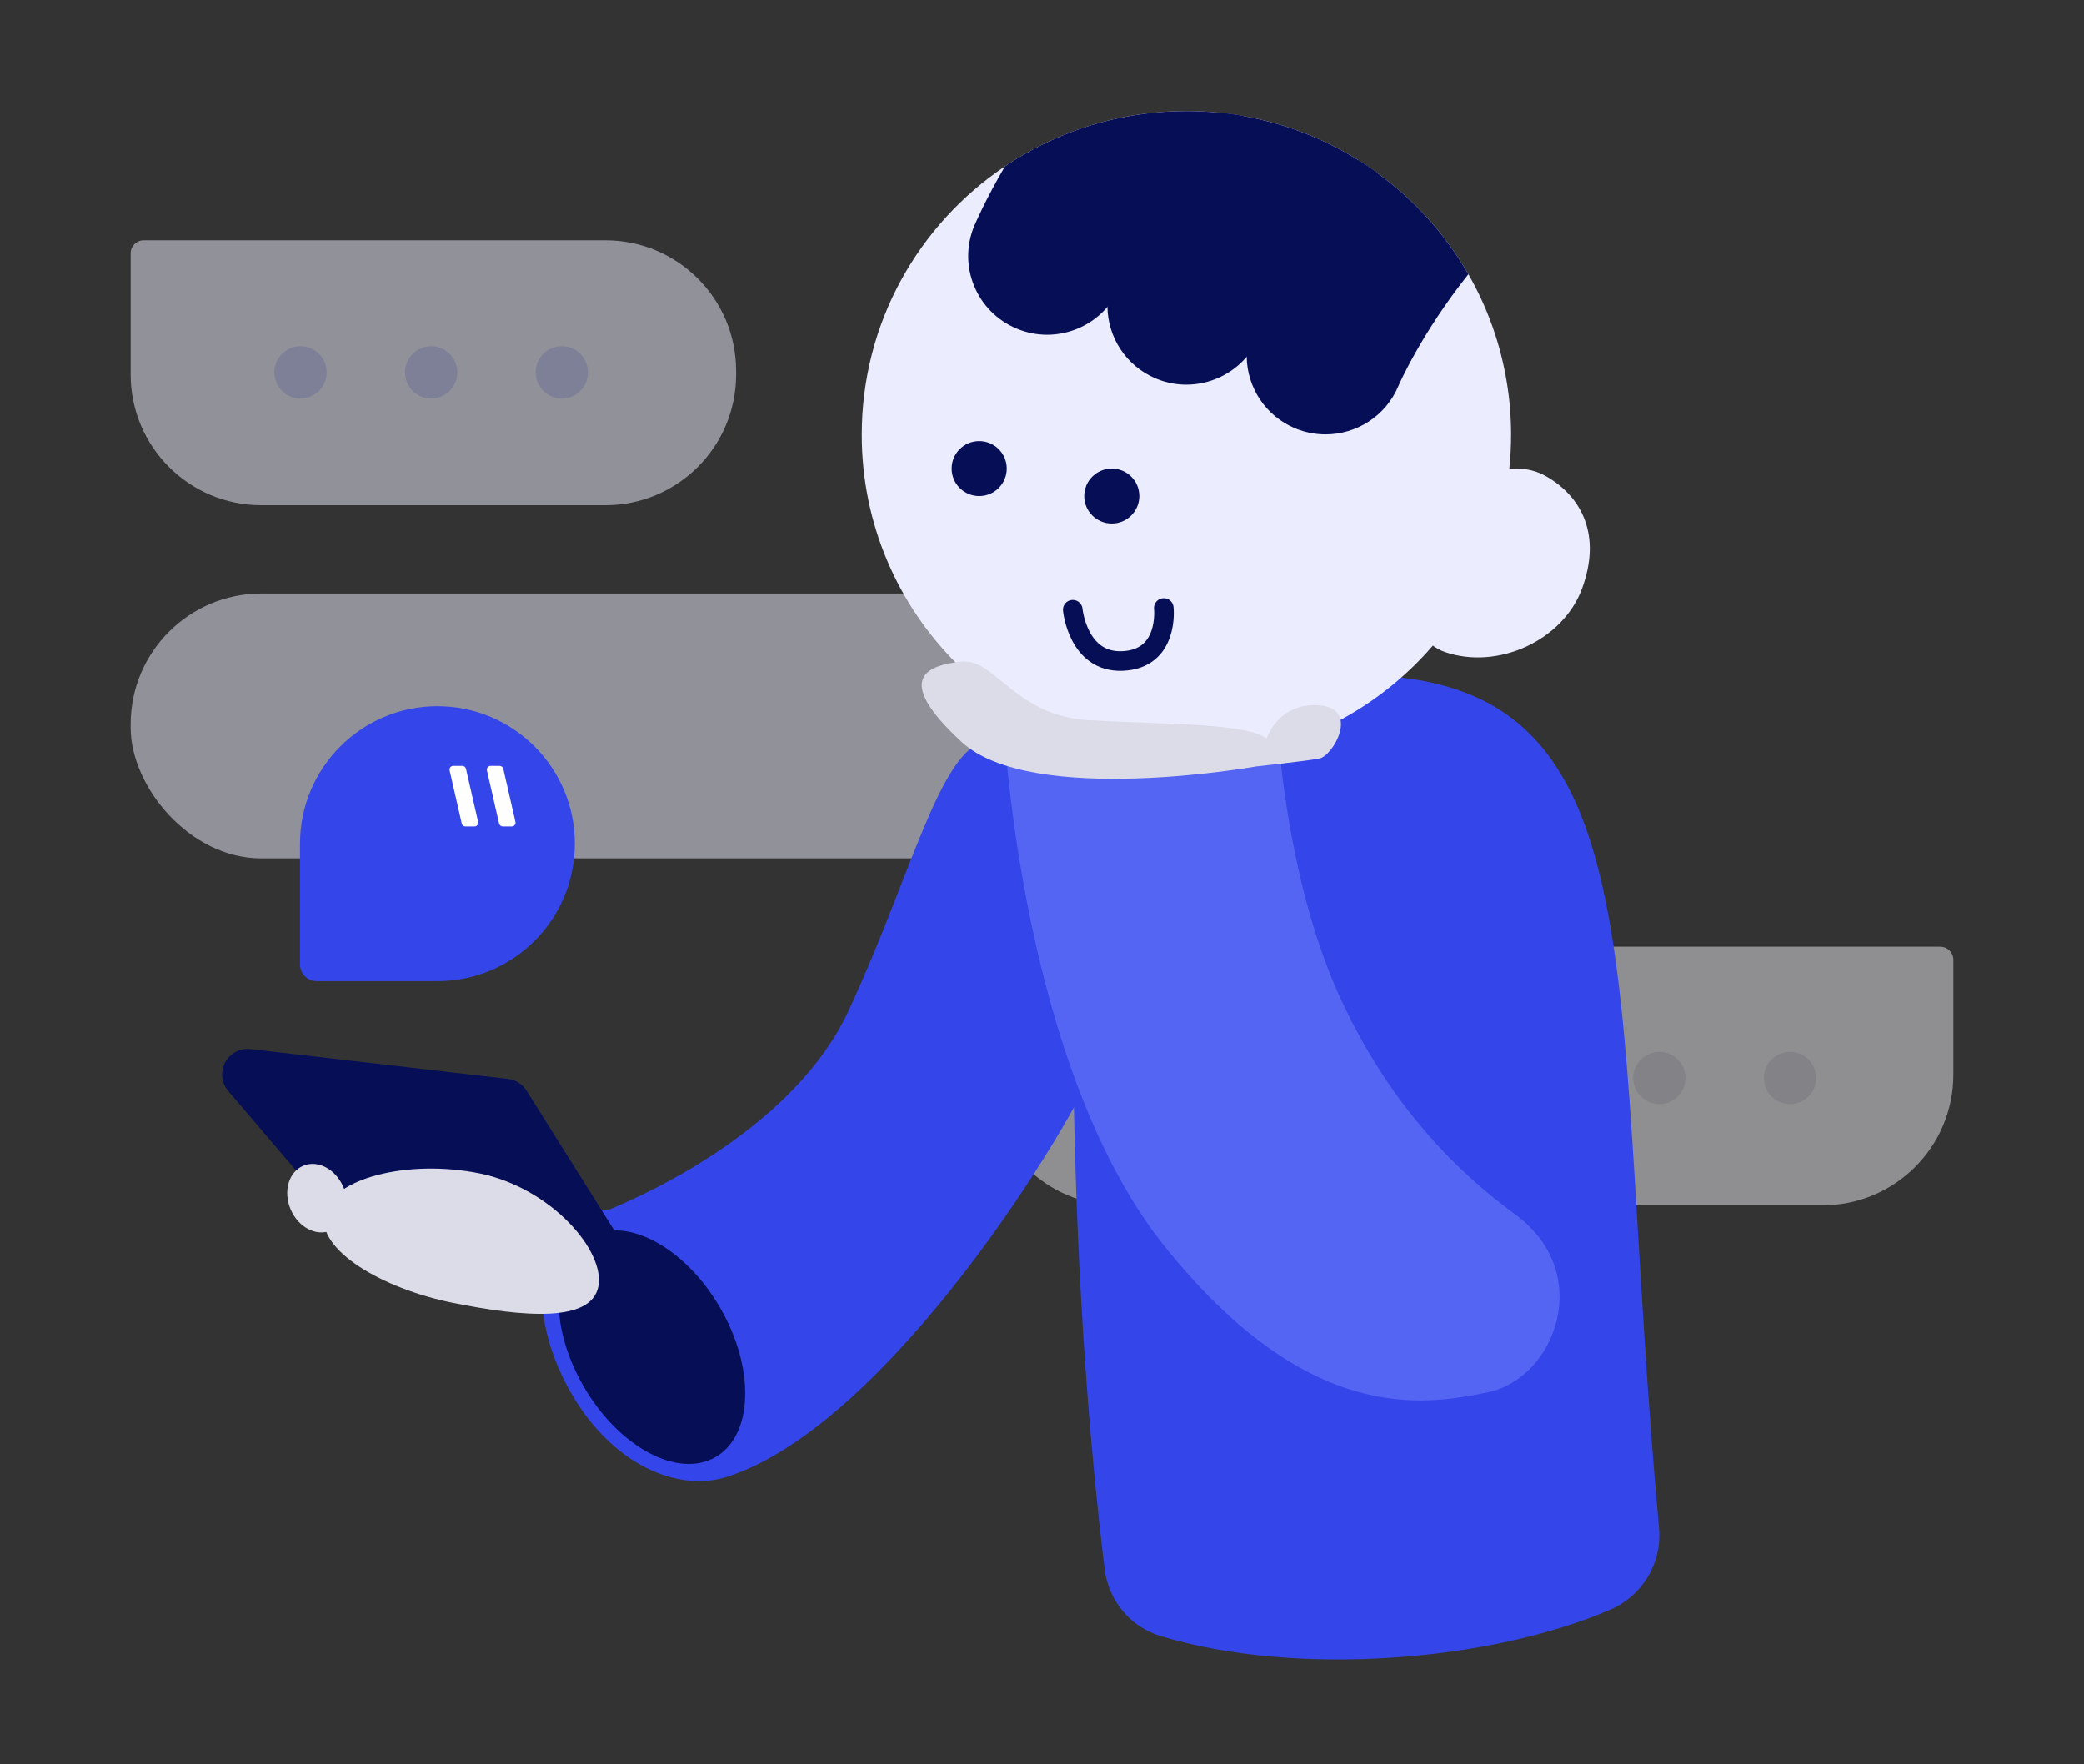 <svg width="319" height="270" viewBox="0 0 319 270" fill="none" xmlns="http://www.w3.org/2000/svg">
<rect x="0" y="0" width="319" height="270" fill="#333333" stroke="none"/>
<g opacity="0.5">
<path d="M20 38.781C20 37.677 20.895 36.781 22 36.781H92.678C103.724 36.781 112.678 45.736 112.678 56.781V57.328C112.678 68.374 103.724 77.328 92.678 77.328H40C28.954 77.328 20 68.374 20 57.328V38.781Z" fill="#EDEFFF"/>
<circle opacity="0.2" cx="46" cy="57" r="4" fill="#3446EA"/>
<circle opacity="0.2" cx="66" cy="57" r="4" fill="#3446EA"/>
<circle opacity="0.2" cx="86" cy="57" r="4" fill="#3446EA"/>
</g>
<g opacity="0.5">
<path d="M151.294 164.697C151.294 153.767 160.155 144.906 171.085 144.906H297C298.105 144.906 299 145.802 299 146.906V164.488C299 175.533 290.046 184.488 279 184.488H171.085C160.155 184.488 151.294 175.627 151.294 164.697Z" fill="#ECECF2"/>
<circle opacity="0.2" cx="234" cy="165" r="4" fill="#71717E"/>
<circle opacity="0.2" cx="254" cy="165" r="4" fill="#71717E"/>
<circle opacity="0.2" cx="274" cy="165" r="4" fill="#71717E"/>
</g>
<g opacity="0.5">
<rect x="20" y="90.843" width="145.775" height="40.547" rx="20" fill="#EDEFFF"/>
</g>
<path d="M66.959 108.093C55.348 108.093 45.923 117.521 45.923 129.133V147.609C45.923 149.024 47.072 150.173 48.486 150.173H66.957C78.568 150.175 87.993 140.748 87.993 129.133C87.993 117.521 78.568 108.093 66.959 108.093Z" fill="#3446EA"/>
<path d="M76.958 126.502H78.34C78.711 126.502 78.986 126.158 78.901 125.797L77.043 117.677C76.984 117.415 76.751 117.228 76.481 117.228H75.1C74.728 117.228 74.454 117.572 74.538 117.933L76.397 126.053C76.456 126.315 76.689 126.502 76.958 126.502Z" fill="white"/>
<path d="M71.242 126.502H72.624C72.996 126.502 73.27 126.158 73.185 125.797L71.327 117.677C71.268 117.415 71.035 117.228 70.766 117.228H69.384C69.012 117.228 68.738 117.572 68.823 117.933L70.681 126.053C70.74 126.315 70.973 126.502 71.242 126.502Z" fill="white"/>
<path d="M246.483 246.373C228.195 254.27 198.553 256.732 177.657 250.42C173.005 249.015 169.661 244.955 169.078 240.144C164.232 200.15 163.321 156.384 164.908 110.225L214.475 103.71C253.817 108.253 246.596 152.944 253.949 233.912C254.433 239.243 251.409 244.246 246.483 246.373Z" fill="#3446EA"/>
<path d="M173.174 124.094C169.637 108.756 158.112 111.967 150.958 113.393C143.804 114.82 139.512 134.082 129.855 154.77C121.601 172.451 99.514 182.57 93.265 185.139C91.482 185.117 89.793 185.488 88.296 186.35C81.488 190.27 81.112 202.333 87.458 213.294C93.803 224.254 103.788 228.432 111.276 226.041C136.202 218.082 164.491 171.736 168.127 161.903C171.817 151.922 176.711 139.432 173.174 124.094Z" fill="#3446EA"/>
<path d="M153.745 112.107C153.745 112.107 156.503 163.729 178.321 190.837C200.14 217.946 217.699 215.216 227.848 213.076C237.997 210.936 244.238 194.859 231.881 185.845C223.792 179.945 213.116 169.905 205.273 153.007C197.382 136.005 195.876 114.712 195.876 114.712L153.745 112.107Z" fill="#5565F3"/>
<path d="M242.188 90.03C239.249 98.081 229.207 102.604 221.136 99.781C215.104 97.672 214.595 87.996 218.891 80.576C223.187 73.156 231.157 69.724 236.692 72.911C242.228 76.099 245.118 82.005 242.188 90.03Z" fill="#EBEDFF"/>
<path d="M231.304 66.549C231.304 93.928 209.051 116.11 181.607 116.11C154.163 116.11 131.909 93.928 131.909 66.549C131.909 49.439 140.598 34.362 153.827 25.466C154.741 24.837 155.665 24.261 156.621 23.706C163.966 19.441 172.497 17 181.607 17C183.193 17 184.769 17.073 186.314 17.22C187.701 17.346 189.077 17.534 190.433 17.786C196.737 18.907 202.641 21.223 207.884 24.492C208.851 25.089 209.797 25.728 210.721 26.399C216.437 30.527 221.239 35.839 224.769 41.979C227.648 46.987 229.665 52.551 230.642 58.471C231.084 61.101 231.304 63.794 231.304 66.549Z" fill="#EBEDFF"/>
<path d="M192.27 117.317C192.27 117.317 157.933 123.47 147.203 113.572C136.472 103.674 142.106 101.801 147.203 101.266C152.3 100.731 155.308 109.576 166.68 110.236C178.053 110.897 190.661 110.629 193.88 113.037C193.88 113.037 195.649 107.484 201.928 107.954C208.206 108.423 204.074 115.712 201.928 116.113C199.782 116.515 192.27 117.317 192.27 117.317Z" fill="#DCDCE9"/>
<path d="M149.885 75.927C152.214 75.927 154.103 74.044 154.103 71.721C154.103 69.398 152.214 67.515 149.885 67.515C147.556 67.515 145.668 69.398 145.668 71.721C145.668 74.044 147.556 75.927 149.885 75.927Z" fill="#060E56"/>
<path d="M170.18 80.132C172.509 80.132 174.398 78.249 174.398 75.927C174.398 73.604 172.509 71.721 170.18 71.721C167.851 71.721 165.963 73.604 165.963 75.927C165.963 78.249 167.851 80.132 170.18 80.132Z" fill="#060E56"/>
<path d="M164.207 93.325C164.207 93.325 164.976 101.425 171.769 101.175C179.012 100.909 178.142 93.062 178.142 93.062" stroke="#060E56" stroke-width="3" stroke-miterlimit="10" stroke-linecap="round"/>
<path d="M190.433 17.786C177.583 29.71 171.499 43.708 171.426 43.886C170.932 45.039 170.291 46.076 169.513 46.977C167.212 49.691 163.808 51.242 160.278 51.242C158.723 51.242 157.136 50.938 155.613 50.298C149.477 47.731 146.577 40.711 149.13 34.582C149.309 34.173 150.822 30.621 153.827 25.466C154.741 24.837 155.665 24.261 156.621 23.706C163.966 19.441 172.497 17 181.607 17C183.193 17 184.769 17.073 186.314 17.22C187.701 17.346 189.077 17.534 190.433 17.786Z" fill="#060E56"/>
<path d="M210.721 26.399C198.565 38.081 192.807 51.346 192.734 51.525C192.24 52.667 191.599 53.704 190.832 54.615C188.531 57.319 185.127 58.88 181.586 58.88C180.031 58.88 178.444 58.576 176.921 57.937C172.35 56.02 169.576 51.629 169.513 46.977C169.492 45.395 169.786 43.781 170.438 42.22C170.764 41.455 175.712 29.835 186.314 17.22C187.701 17.346 189.077 17.535 190.432 17.786C196.737 18.907 202.641 21.223 207.884 24.492C208.851 25.089 209.797 25.728 210.721 26.399Z" fill="#060E56"/>
<path d="M224.769 41.979C217.593 50.98 214.115 58.932 214.062 59.069C212.129 63.7 207.632 66.487 202.904 66.487C201.349 66.487 199.784 66.193 198.26 65.565C193.679 63.658 190.895 59.267 190.832 54.615C190.79 53.012 191.084 51.378 191.746 49.806C192.072 49.041 197.094 37.233 207.884 24.492C208.851 25.089 209.797 25.728 210.721 26.399C216.437 30.527 221.239 35.839 224.769 41.979Z" fill="#060E56"/>
<path d="M109.525 223.018C115.297 219.695 115.615 209.47 110.236 200.179C104.857 190.888 95.818 186.05 90.047 189.373C84.275 192.696 83.957 202.922 89.336 212.212C94.715 221.503 103.754 226.341 109.525 223.018Z" fill="#060E56"/>
<path d="M77.737 165.137L38.369 160.575C36.32 160.338 34.437 161.726 34.065 163.75C33.852 164.904 34.171 166.092 34.933 166.986L54.271 189.668C54.913 190.422 55.818 190.904 56.803 191.018L90.375 194.908C92.425 195.145 94.307 193.757 94.68 191.733L94.741 191.402C94.918 190.442 94.728 189.451 94.209 188.624L80.605 166.945C79.974 165.939 78.918 165.274 77.737 165.137Z" fill="#060E56"/>
<path d="M91.583 196.949C90.475 202.423 80.3 201.629 69.352 199.424C58.404 197.219 48.535 191.32 49.644 185.845C50.752 180.371 62.419 177.395 73.367 179.6C84.315 181.805 92.692 191.475 91.583 196.949Z" fill="#DCDCE9"/>
<path d="M50.624 188.357C52.854 187.417 53.72 184.434 52.559 181.696C51.398 178.957 48.648 177.499 46.418 178.44C44.188 179.38 43.322 182.363 44.483 185.101C45.644 187.84 48.393 189.298 50.624 188.357Z" fill="#DCDCE9"/>
</svg>
